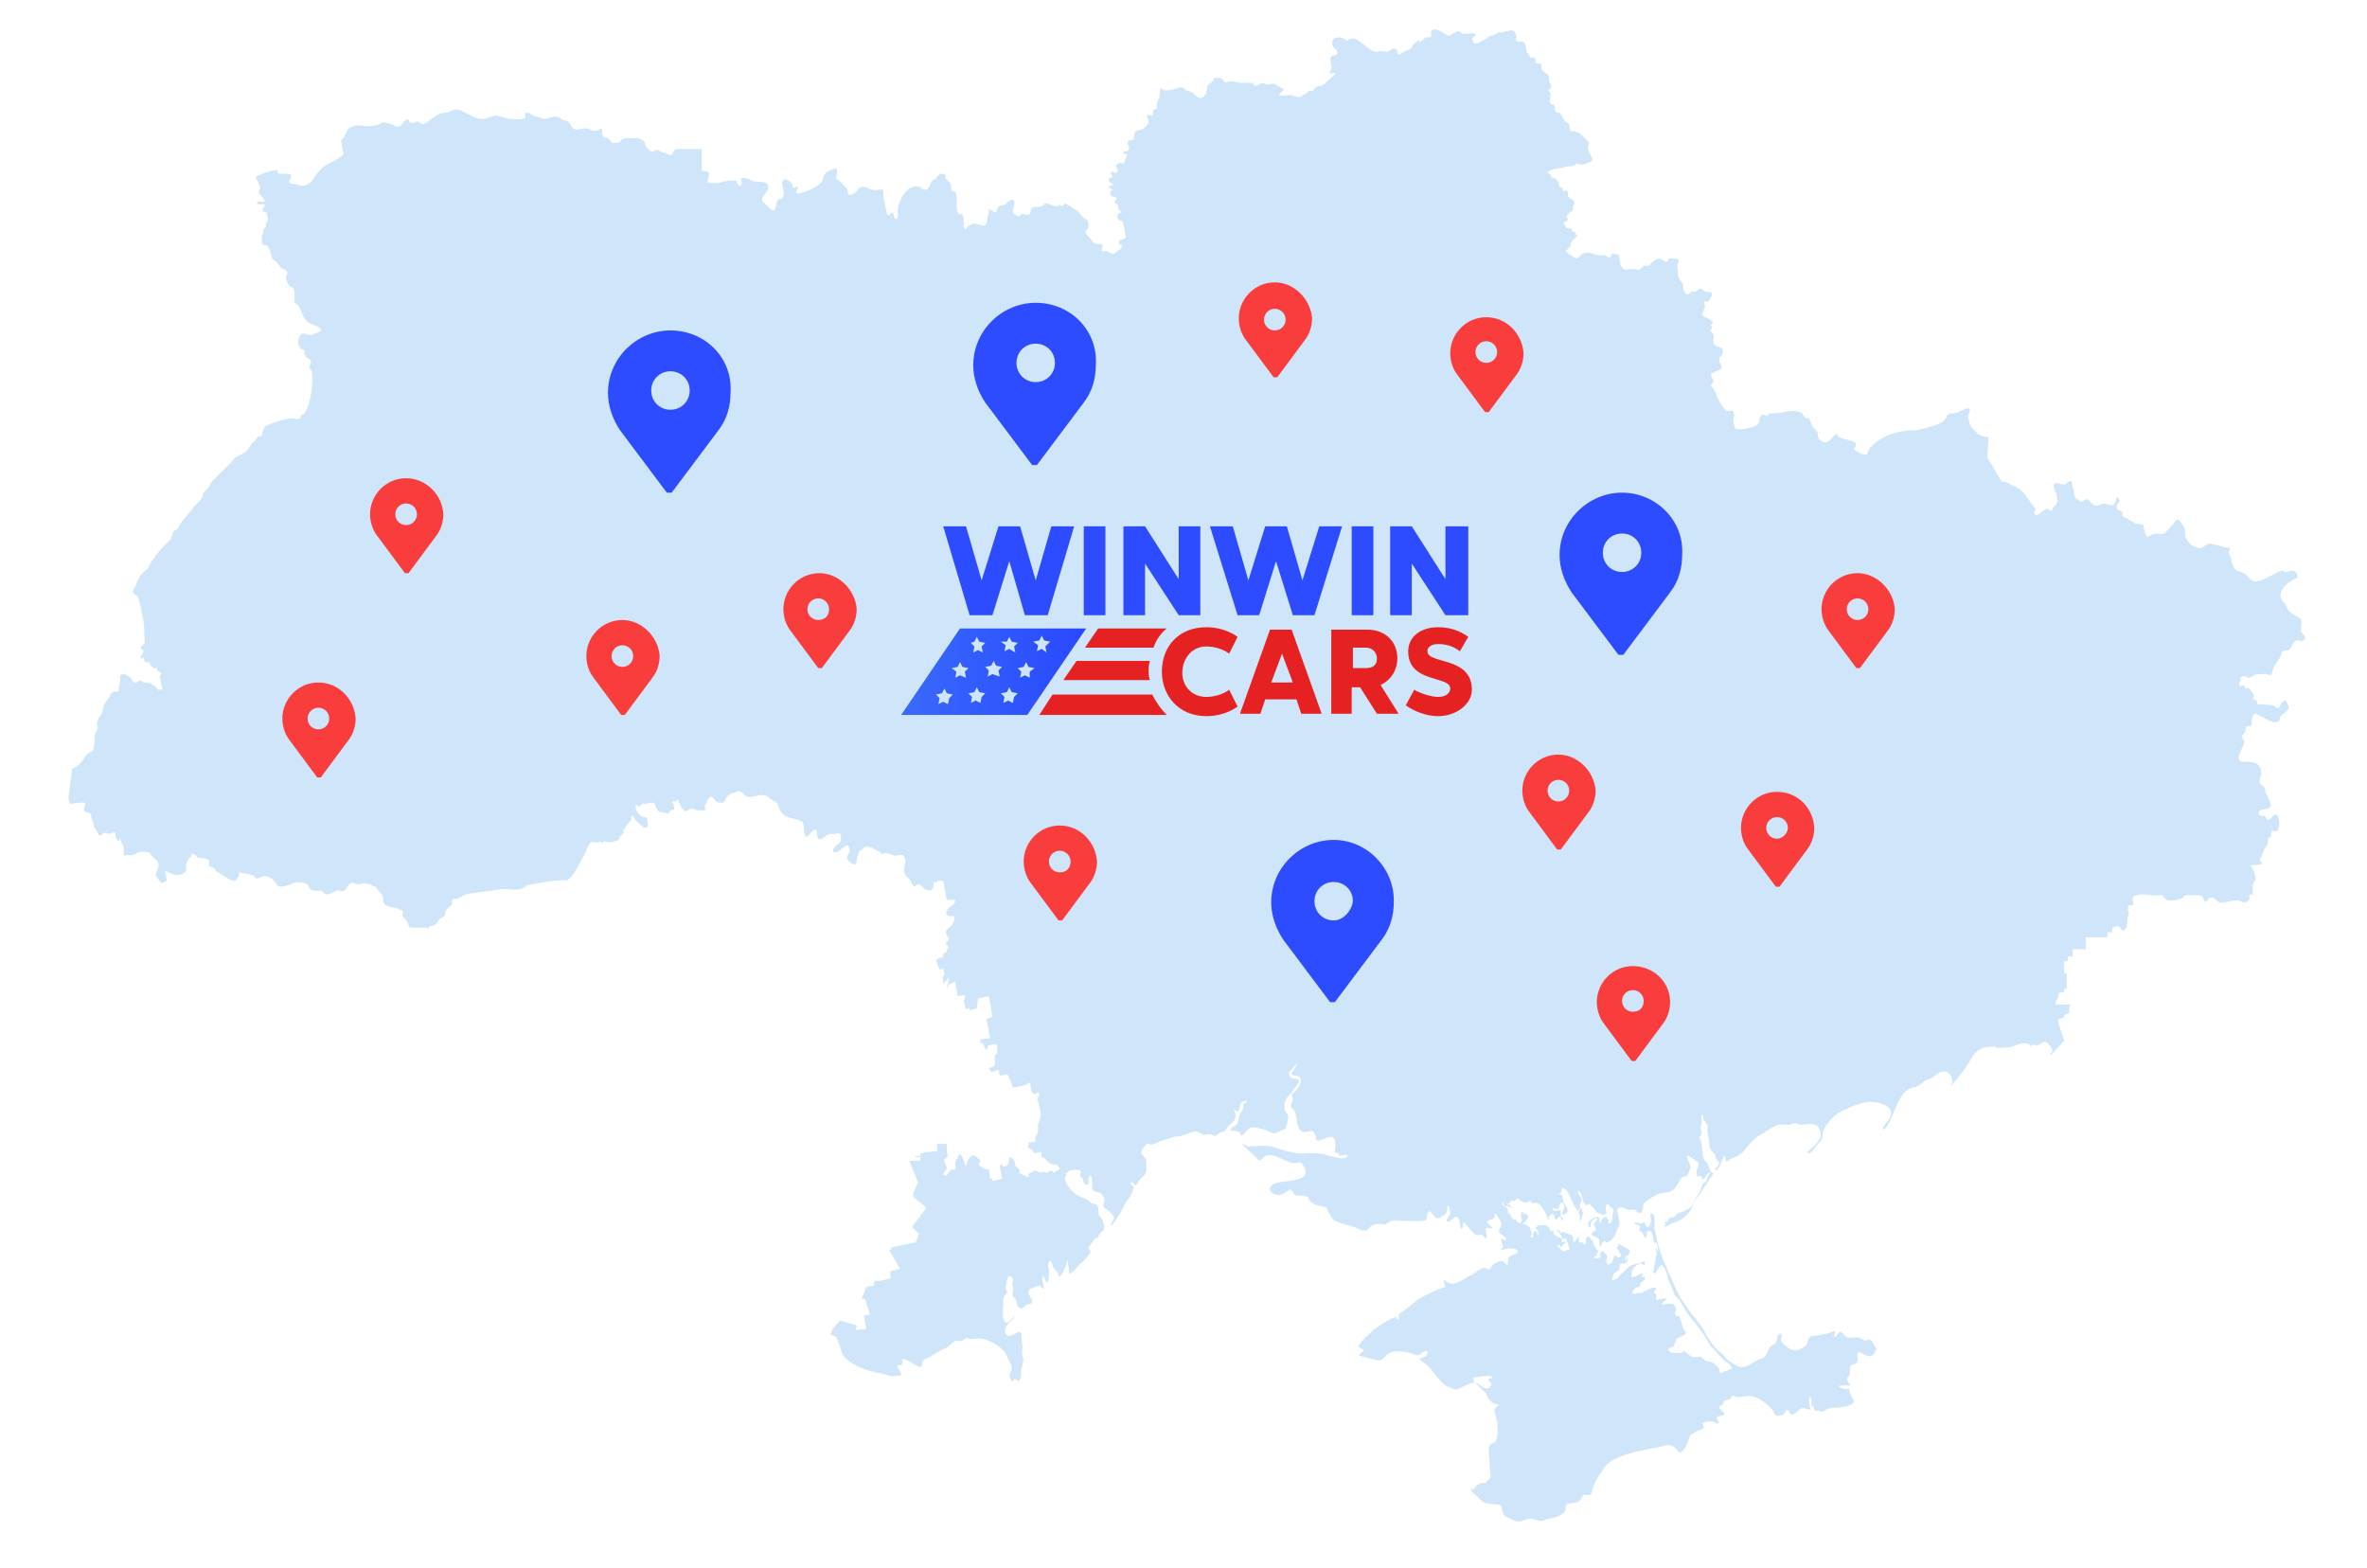 <?xml version="1.0" encoding="utf-8"?>
<!-- Generator: Adobe Illustrator 21.1.0, SVG Export Plug-In . SVG Version: 6.00 Build 0)  -->
<svg version="1.1" id="Layer_1" xmlns="http://www.w3.org/2000/svg" xmlns:xlink="http://www.w3.org/1999/xlink" x="0px" y="0px"
	 viewBox="0 0 197 130.5" style="enable-background:new 0 0 197 130.5;" xml:space="preserve">
<style type="text/css">
	.st0{fill:#CFE5F9;}
	.st1{fill:#2D4CFF;}
	.st2{fill:#F93D3D;}
	.st3{fill:#E62121;}
	.st4{fill:url(#SVGID_1_);}
</style>
<path class="st0" d="M171.8,86.6c-0.4,0.4-1,1.2-1.2,1.2l0,0l0,0c0-0.1,0.1-0.2,0.2-0.3l0,0l0,0c0-0.3-0.2-0.5-0.4-0.7
	c-0.4-0.3-0.5,0.2-0.9,0.2c-0.2,0-0.4-0.2-0.5,0.1l0,0l0,0c-0.2-0.5-1-0.2-1.3-0.1c-0.3,0.2-1.2,0.2-1.6,0.2l0,0
	c0-0.1-0.1-0.1-0.1-0.1c-1,0-1.5,0.2-2,1.1c-0.1,0.3-1.5,2.2-1.7,2.2l0,0l0.2-0.3c0-0.4-0.1-0.7-0.5-0.9c-0.5-0.2-1,0.4-1.4,0.6
	c-0.5,0.1-0.8,0.6-1.3,0.7c-0.5,0-1,0.6-1.2,1c-0.3,0.4-0.9,2.5-1.4,2.5c0-0.5,0.7-0.7,0.7-1.4c-0.1-0.7-1.2-0.9-1.8-0.9
	c-0.4,0-1.7,0.4-1.9,0.6c-0.9,0.3-1.6,1-2,1.9c0,0.3,0,0.5-0.2,0.8c-0.2,0.2-0.4,0.4-0.6,0.7c-0.1,0.1-0.3,0.4-0.5,0.2
	c0.5-0.5,1.5-1.1,1-2c-0.4-0.7-1.4-0.1-1.9-0.4c-0.2-0.1-0.4,0.1-0.6,0.1c-0.3,0-0.6,0-0.9,0c-0.3,0.1-1,0.5-1.2,0.7
	c-0.6,0.2-1.2,0.9-1.6,1.4c-0.4,0.6-1.1,0.6-1.5,1c-0.1,0.1-0.1-1-0.3-0.3c-0.1,0.2-0.3,1-0.7,1c0-0.2,0.2-0.2,0.3-0.4
	c0.2-0.3-0.1-0.4-0.2-0.6c0-0.4-0.2-0.4-0.4-0.7c-0.2-0.2-0.1-0.7-0.2-1c-0.1-0.3-0.1-0.4-0.1-0.7c0.1-0.4-0.1-0.5-0.3-0.8
	c-0.1-0.1,0-0.3-0.1-0.4s-0.1,0.2-0.1,0.3c0.1,0.2,0,0.4,0,0.5c-0.1,0.2-0.1,0.4,0,0.5c0.1,0.2-0.1,0.5-0.2,0.6
	c0.2,0.1,0.3,1,0.3,1.2c0,0.1,0,0.3,0.1,0.5c0,0.1,0.1,0.2,0.2,0.3c0.2,0.2,0.2,0.4,0.3,0.6c0,0,0.1,0.3,0.2,0.3h0.1l0,0l0,0
	c0,0.1-0.2,0.4-0.3,0.5c-0.2,0.4-0.5,0.7-0.7,1.1s-0.7,0.7-0.7,1.1c-0.1,0.1-0.1,0.3-0.2,0.4l-0.3,0.4c-0.4,0.4-0.7,0.5-1.2,0.7
	c-0.2,0.1-0.6,0.3-0.7,0.3c0-0.1,0.2-0.2,0.1-0.3c-0.1-0.1,0-0.2,0.1-0.1c0.1,0,0.2-0.4,0.4-0.4c0.2,0.1,0.3-0.1,0.5-0.3
	c0.1-0.1,0.2-0.1,0.3-0.1c0.3-0.1,0.7-0.3,0.9-0.5c0.1-0.3,0.2-0.5,0.4-0.8c0.2-0.2,0.3-0.4,0.4-0.7c0-0.1,0.1-0.4,0.2-0.5
	c0.1,0,0.2,0,0.2-0.1l0.1-0.3l0,0l0,0l0,0c0-0.1,0.1-0.2,0.2-0.3c0-0.1,0-0.1-0.1-0.1c-0.1,0.1-0.2,0.2-0.3,0.4
	c-0.4,0.4-0.1-0.3-0.5-0.1c-0.2,0.1-0.2-0.3-0.2-0.4c0-0.2,0.3-0.7,0.1-0.8c-0.2-0.1-0.9-0.7-0.9-0.5c0,0.3,0.5,0.9,0.2,1.2
	l-0.1,0.3c-0.1,0.1-0.1,0.2-0.3,0.2c-0.4,0.1-0.4,0.4-0.6,0.7c-0.6,1-1.2,0.4-2,1c-0.1,0-0.7,0.4-0.8,0.6s0,0.5-0.2,0.7
	c-0.1,0.1-0.2,0.1-0.3,0l0,0l-0.2-0.2c-0.1-0.1-0.3,0-0.4,0c-0.3,0.1-0.5-0.3-0.9-0.2c-0.3,0.1-0.2,0.4-0.1,0.6c0,0.4,0.2,0.6,0,1
	c-0.2,0.3-0.2,0.7-0.5,1c0,0.1-0.4,0.3-0.5,0.3s-0.1-0.2-0.2-0.1c-0.2,0.1-0.2,0.3-0.3,0.4c-0.1,0.2-0.1-0.3-0.1-0.4
	c0.1-0.5-1-0.3-0.5-0.8c0.1-0.1,0.3-0.1,0.3-0.1c-0.2-0.1-0.1-0.3-0.2-0.4c-0.1-0.2,0.1-0.3,0.2-0.5c0.2-0.4-0.5,0.1-0.5,0.3
	c0,0.1,0,0.3-0.1,0.4c-0.1-0.1-0.2-0.5,0-0.6s0.3-0.3,0.5-0.3c0.5-0.2,0.2,0.5,0.4,0.5c0-0.1,0.1-0.2,0.1-0.3
	c0.1-0.1,0.1-0.1,0.2-0.2c0.3-0.1,0.2,0.2,0.4,0.2c0,0.1-0.1,0.4,0.1,0.3l0.2-0.3c0-0.1,0-0.2,0-0.3l0.1-0.6c-0.2,0-0.3-0.2-0.4-0.3
	c-0.3-0.3-0.3,0.4-0.2,0.6c0.1,0.1-0.2,0.2-0.3,0.2l-0.5-0.2c-0.1-0.1-0.1-0.2-0.2-0.3c-0.1-0.1-0.2-0.2-0.3-0.3
	c-0.2-0.3-0.3,0.1-0.4,0c-0.3-0.1-0.3-1-0.6-1.2c-0.2-0.1,0,0.2,0,0.3c0.1,0.2,0.3,0.3,0.2,0.6c0,0.1-0.2,0.2-0.1,0.4
	c0,0.1,0.1,0.2,0.1,0.2s0.2,0.1,0.1,0.1c0,0.1-0.1,0.2,0.1,0.2c0,0.1-0.1,0.2-0.1,0.2c-0.1,0.1,0,0.3-0.1,0.4c0,0-0.1,0.2-0.1,0.1
	s0-0.2,0-0.3c0-0.1,0-0.2-0.1-0.3c-0.1-0.2,0.2-0.3,0.1-0.4c-0.1-0.1-0.1,0.1-0.1,0.2s-0.2-0.2-0.2-0.2l-0.1-0.1
	c-0.2-0.3-0.6-1.6-1-1.6c-0.3,0,0,0.4-0.3,0.4c-0.1,0,0,0.1,0,0.1c0.1,0,0.1,0,0.2,0.1c0.1,0.3,0.1,0.7,0.4,1
	c0.3,0.5-0.5,0.8-0.4,0.4c0.1-0.2,0.3-0.4,0.1-0.7c-0.3-0.4-0.3,0.3-0.4,0.4c-0.2,0.1-0.3-0.1-0.5,0c0,0.2,0.4,0.2,0.5,0.1
	c0.2-0.1,0.2,0.4,0.2,0.5c0.1,0.1,0.2,0.2,0.2,0.3c-0.1,0.2-0.2-0.1-0.2-0.2c-0.2-0.2-0.4,0.5-0.5,0.1c0-0.5-0.4-0.5-0.5,0
	c-0.1,0.3-0.1,0-0.1-0.1c-0.2-0.4-0.6-1.3-1.1-1.2c-0.1,0-0.2,0.1-0.3-0.1c0-0.1-0.1-0.1-0.2,0c-0.2,0.2-0.5,0-0.7-0.1
	c-0.1,0-0.2-0.3-0.3-0.1c-0.2,0.3-0.4,0-0.5,0.2s-0.1,0.2-0.3,0.2c0,0.1,0.2,0.1,0.2,0.1c0.1-0.1,0.1,0,0.1,0.1s0.1,0,0.1,0
	c0,0.1,0,0.2-0.1,0.1s-0.2-0.1-0.3-0.1c-0.2,0-0.2-0.1-0.3-0.3V100c-0.1,0-0.1,0.3,0,0.3c0.2,0.2,0.4,0.1,0.4,0.5c0,0,0,0.1,0,0.2
	c0.1,0,0.2-0.1,0.2,0.1c0,0.1,0.2,0.4,0.3,0.4c0.3-0.1,0.1,0.1,0.3,0.2c0.1,0,0.2,0.2,0.3,0c0.2-0.4-0.1-0.2,0-0.6
	c0-0.1,0-0.2,0.1-0.3c0,0,0.2,0.5,0.2,0.2c0-0.2,0.1,0.1,0.2,0.1c0.3,0.3-0.1,0.3-0.1,0.5s-0.5,0.1-0.1,0.3c0.3,0.1,0.4,0.2,0.5,0.4
	c0,0.1,0.1,0.4,0.1,0.5l0,0l0,0l0,0c-0.1-0.1-0.2,0.1,0,0.2c0.1,0,0.1-0.2,0.1-0.3c0-0.1,0.2-0.4,0.3-0.2c0,0.1,0.1,0.4,0.1,0.4
	c0-0.1,0.1-0.5-0.1-0.6c0,0-0.1,0-0.1-0.1l0.2-0.2c0.2,0,0.5-0.1,0.7,0c0.1,0,0.1,0.1,0.1,0.1c0.2,0,0.1,0.1,0.2,0.3
	c0.1,0.2,0.3-0.2,0.3,0.2c0,0.2,0.2,0.2,0.3,0.3c0.1,0.1,0.1,0.1,0.2,0.1c0.1,0,0.3,0.2,0.2,0.3c-0.1,0.2,0.3-0.1,0.3,0.1
	c-0.1,0.1-0.2,0.2-0.3,0.3c-0.1,0.2-0.2-0.1-0.2-0.1s-0.4,0.1-0.1,0.2c0.2,0.1,0.3,0.4,0.5,0.3s0.5,0,0.4-0.3
	c-0.1-0.2-0.1-0.3-0.2-0.5c0-0.1,0-0.2-0.1-0.3c0,0-0.1,0.3-0.3,0c0-0.1-0.3-0.5-0.3-0.5c-0.3,0,0-0.2,0.1-0.1
	c0,0.1,0.1,0.2,0.2,0.2c0.1,0,0.1-0.2,0.3,0c0.1,0.1,0.5,0.1,0.6,0.3c0.1,0.1,0,0.2,0,0.3l0.1,0.2c0.2-0.2,0.3-0.4,0.4-0.6
	c0,0,0,0.4,0,0.5c0.1,0.2,0.3,0,0.4,0.2c0.2,0.3,0.2-0.3,0.2-0.4s0.1-0.1,0.2-0.2c0.1,0,0.1,0.1,0.2,0.2c0.1,0.1,0.2,0.2,0.2,0.3
	c0,0.2,0.1,0.3,0.2,0.4c0,0.1,0.1,0.1,0.1,0.2l0.1,0.1c0.1,0.1-0.1,0.1-0.1,0.2s0,0.2,0,0.2c-0.1,0.1-0.1-0.1-0.1,0s-0.1,0.1-0.1,0
	c-0.1-0.1,0,0.1,0,0.1c0,0.2-0.2,0.2,0.1,0.1c0.1-0.1,0.1,0.1,0.2,0c0,0,0.2,0,0.2-0.1s-0.1-0.2,0-0.3c0-0.1,0.1-0.1,0.1-0.2
	c0.1,0,0.3,0.2,0.4,0.3c0.1,0.1,0,0.3,0,0.5s0,0.4,0.3,0.3c0.2-0.1,0.2-0.3,0.3-0.5c0-0.2,0.1-0.3,0.3-0.1c0.1,0.1,0.3,0,0.3-0.1
	c0-0.2-0.2-0.4-0.3-0.6c-0.1-0.1,0-0.1,0.1-0.2c0-0.1-0.1-0.2,0-0.2l0.7,0.4c0.4,0.2,0.2,0.3,0.1,0.6c-0.1,0-0.1-0.1-0.2,0.1
	c0,0-0.1,0.4,0,0.3c0,0,0.1-0.1,0.1-0.2c0.1-0.3,0.1,0.2,0,0.3c-0.2,0.3-0.6,0-0.6,0.3c0,0.1,0,0.4-0.1,0.4
	c-0.1,0.1-0.3,0.2-0.4,0.3c0,0.1-0.2,0.5-0.1,0.5c0,0.1,0.4-0.1,0.4-0.1c0.2-0.3,0.6-0.6,0.9-0.9c0.3-0.3,0.7-0.3,1-0.4
	s0.4-0.3,0.4,0.1c0,0.2-0.1,0.1-0.2,0c-0.2-0.2-0.9,0.3-0.9,0.7c0,0.2,0,0.2,0,0.4c0,0.1,0.7-0.3,0.8-0.3c0.3-0.1,0,0.3,0.1,0.3
	s0.2-0.1,0.2,0.1s-0.4,0.3-0.4,0.5c0,0.4-0.2,0.1-0.4,0.3c-0.1,0.1-0.4,0.5-0.1,0.5c0.1,0,0.2-0.1,0.3-0.1s0.2,0,0.3,0
	c0.2-0.1,1.1-0.6,1.2-0.4c0.1,0.1-0.2,0.3-0.1,0.4c0.3,0.2,0.1,0.4,0.1,0.5c0.3,0.3,0.1,0,0.4,0c0.2,0,0.8-0.2,0.3,0.2
	c-0.1,0-0.3,0.4-0.1,0.3c0.1-0.1,0.5-0.1,0.7-0.1c0.3,0,0.4,0.4,0.4,0.6c0,0-0.1,0.1-0.1,0.2l0.1,0.2c0,0,0,0,0.1,0h0.1
	c0.2,0,0.3,1.3,0.6,1.3c0,0.4-0.3,0.3-0.5,0.5c-0.1,0-0.3,0.1-0.3,0.2s0.1,0.3,0.1,0.4l0.1,0.3c0,0,0,0.1,0,0
	c-0.1,0-0.1-0.6-0.3-0.6c0,0.1,0,0.3-0.1,0.4c-0.1,0.2-0.3,0.1-0.4,0.2c-0.1,0,0,0.3,0.1,0.3c0.1,0.1,0.3,0.1,0.4,0.1h0.5
	c0.1,0,0.2-0.2,0.2-0.2c0.2,0.1,0.5,0.4,0.7,0.5s0.5,0,0.7,0c0.1,0,0.3,0.2,0.4,0.3c0.1,0.1,0.2,0.1,0.4,0.1
	c0.3,0.1,0.5,0.3,0.7,0.5c0.1,0.1,0.1,0.4,0.2,0.5c0.3-0.2,0.6-0.2,0.9-0.4c0.2-0.1-0.4-0.6-0.5-0.6s-0.1-0.2-0.2-0.2l-0.5-0.5
	c-0.1-0.2-0.5-0.5-0.6-0.7l-0.4-0.7L141,110c-0.5-0.5-0.8-1.1-1.2-1.8c-0.1-0.1-0.3-0.3-0.4-0.4c-0.1-0.2-0.1-0.3-0.2-0.5
	c-0.1-0.3-0.3-0.6-0.4-1c0-0.2-0.3-1-0.5-1s-0.3,0.4-0.5,0.6c-0.4,0.3-0.1-0.5-0.1-0.6l0.1-0.5c0-0.2,0-0.2,0.1-0.4
	c0-0.1-0.1-0.3-0.1-0.4s0.1-0.1,0.1,0c0.1,0.2,0.1,0.2,0.1,0c0-0.1-0.1-0.4-0.1-0.5s-0.1,0-0.2-0.1c-0.1-0.1-0.1-0.3-0.1-0.4
	s-0.2-0.8-0.5-0.5c-0.1,0.1,0,0.4-0.1,0.5c-0.2,0-0.2-0.4-0.4-0.5c-0.3-0.1-0.1-0.2-0.1-0.4c0-0.2-0.6-0.2-0.4-0.4l0.3,0.1
	c0.2,0.1,0.4-0.1,0.5-0.1c0,0.2,0.1,0.4,0.3,0.4c0.1,0,0.2-0.4,0.2-0.6c0-0.1-0.1-0.5,0-0.5c0.2-0.1,0.3,0.3,0.3,0.4
	c0,0.2,0,0.4,0,0.6s0,0.4,0.1,0.6c0,0.2,0.1,0.3,0.1,0.5c0,0.3,0.1,0.5,0.2,0.8c0.1,0.3,0.2,0.7,0.3,0.9l1,2.3
	c0.4,0.9,1,1.8,1.7,2.6c0.1,0.2,0.4,0.5,0.5,0.7c0.4,0.6,0.8,1.5,1.4,2c0.3,0.2,0.5,0.4,0.7,0.7c0.2,0.2,0.6,0.4,0.9,0.6
	c0.8,0.3,1.2-0.4,1.9-0.6c0.8-0.2,0.4-0.9,1.1-1.2c0.5-0.2,0.1-0.9,0.7-0.9c0,0.5-0.3,0.5,0.3,1c0.7,0.6,1.1,0.4,1.7,0
	c0.2-0.3,0.1-0.7,0.5-0.8l1.2-0.2c0.2,0,0.6-0.3,0.7-0.2c0.1,0-0.2,0.7,0.1,0.4c0.3-0.3,0.3-0.6,0.7-0.1s0.9,0,1.4,0.3
	s0.3,0.1,0.7,0.1c0.3,0,0.3,0.6,0.6,0.7c-0.2,0.5-0.4,0.9-1.1,0.5c-1-0.6-0.1,0.6-0.7,0.8c-0.7,0.1-0.3,0.5-0.5,1
	c-0.5,0.3,0.3,0.8,0,0.8h-0.5c-0.8,0,0,0.3,0.2,0.3c0.4,0,0.2-0.2,0.4,0.4c0.2,0.5,0.6,0.7-0.2,1c-0.5,0.2-1.5,0.1-1.8,0.3
	c-0.5,0.4-0.4,0-0.8,0.1c-0.3,0.1-0.1-0.3-0.4-0.4c-0.1,0,0-0.6-0.1-0.7c0-0.1-0.1-0.1-0.1,0c-0.1,0.3,0.1,1,0.1,1
	c-0.2,0-0.3,0-0.5-0.1c-0.5-0.2-0.9,1-1.3,0.3c-0.2-0.5-0.3,0.2-0.5,0.2c0,0,0,0-0.1,0.1c-0.8,0.1-0.4,0-0.9-0.6
	c-0.4-0.4-1-0.9-1.6-1c-0.4-0.1-1.2,0.2-1.4,0s-0.4,0.2-0.4,0.2c0,0.1-0.4,0.1-0.5,0.2c-0.1,0.2-0.1,0.3-0.3,0.4
	c-0.4,0.2,0.4,0.5,0.3,0.7c-0.1,0.2-0.5,0.1-0.6,0.2s0.4,0.8-0.1,0.5c-0.2-0.2-1.1-0.1-1.1,0.1c0.1,0.2,0.2,0.4-0.2,0.5
	c-0.3,0.1-0.6,0.3-0.8,0.4c-0.1,0.2-0.6,2-1.1,1.3c-0.4-0.5-0.7-0.5-1.4-0.3c-1.3,0.3-4.3,0.6-4.9,2.1c-0.2,0.2-0.6,0.9-0.7,1.2
	c-0.2,0.6,0,0.8-0.8,0.7c-0.1,0-0.2,0.5-0.5,0.6c-0.4,0.2-1-0.1-1,0.5s-0.9,0.8-1.4,0.9s-0.5,0.3-1,0.1c-0.4-0.1-0.6-0.2-1,0
	c-0.8,0.3-0.9,0-1.6-0.3c-0.4-0.2-0.1-1-0.7-1s-1.2-0.1-1.5-0.5c-0.1-0.2-0.7-0.5-0.7-0.8c0.2,0,0.3,0.1,0.3,0
	c0.2-0.4,0.6-0.5,1-0.5c0.1-0.3,0.2-0.2,0.3-0.4c0.1-0.2,0-0.5,0-0.7l-0.1-1.7c0-0.6,0.5-0.4,0.6-0.7c0.3-0.7,0.1-1.7-0.1-2.4
	c-0.1-0.4,0.3-0.4,0.3-0.6c-0.5-0.1-0.8-0.3-1-0.9c0-0.1-1.2-1.1-0.8-0.9c0.4,0.2,0.8,0.8,1.2,0.2c0.2-0.3-0.6-0.5,0-0.6
	c0.3-0.1-0.1-0.2-0.2-0.2c-0.3,0-1.3,0.1-1.3,0.2c0,0.3,0.3,0.4-0.1,0.4c-0.3,0-1.3,0.7-1.5,0.5l-0.2-0.1c-1-0.2-1.4-1.5-2.3-2.1
	c-0.6-0.4-0.3-0.3,0.1-0.5c0.3-0.1,0.4-0.9-0.4-0.2c-0.3,0.2-0.5,0-0.8-0.1c-0.4-0.1-1.1-0.2-1.5-0.1c-0.5,0.1-0.6,0.5-1,0.7
	c-0.1,0.1-0.6-0.1-0.7-0.1s-1.1-0.3-1.1-0.3c0-0.1,0.3-0.3,0.4-0.4c0-0.1-0.3-0.2-0.4-0.3c-0.2-0.2,1.1-1.3,1.3-1.5
	c0.3-0.2,1.5-1,1.8-1l0.1,0.2h0.1c0.1-0.2-0.1-0.3,0.1-0.5l0.3-0.2c0.4-0.3,0.9-0.7,1.3-1c0.7-0.4,1.5-0.8,2.2-1
	c-0.1-0.1-0.2-0.7-0.1-0.6c0.8,0.8,1.5-0.1,2.3-0.4c0.2-0.1,0.9-0.7,1.1-0.6c0.7,0.4,0.3-0.2,0.9-0.4c0.2-0.1,0.4-0.2,0.6-0.1
	c0.4,0.3,0.4,0.5,0.4-0.2c0-0.4,1.2-0.4,0.7-0.8c-0.1-0.1-0.5-0.1-0.7-0.1c-0.3,0.1-0.3,0.1-0.6,0.1c0-0.1,0.2-0.1,0.2-0.2
	s-0.1-0.3-0.1-0.4s-0.1-0.2,0-0.3c0.1,0,0.3,0.2,0.3,0.1c0.2-0.3-0.4-0.4-0.5-0.6c-0.2-0.3,0.3-0.5,0.1-0.9c0-0.1-0.5-0.9-0.5-0.7
	v0.2c0,0.3-0.4,0.3-0.6,0.4s0.4,0.5,0.4,0.6c-0.4,0.1-0.7-0.3-0.5,0.5c0,0.1,0.1,0.5-0.1,0.3c-0.4-0.4-0.3-0.2-0.7-0.2
	c-0.2,0-0.8-0.8-1-1s-0.1,0.3-0.2,0.4c-0.2,0.3-0.2-0.7-0.3-0.8c-0.3-0.5-0.8,0.6-1,0.2c-0.1-0.1,0.3-0.4,0.3-0.7
	c0-0.1-0.1-0.6-0.2-0.6c-0.1,0.3,0,0.6-0.3,0.8c-0.3,0.2-0.4,0.3-0.7,0.3c0-0.1-0.5-0.6-0.5-0.6c-0.3,0-0.2,0.5-0.3,0.7
	c-0.1,0.2-1.5,0.1-1.8,0.1c-0.4,0-0.8-0.1-1.1,0c-0.2,0.1-0.4,0.3-0.6,0.3c-0.3,0-0.4-0.1-0.7,0c-0.4,0-0.5,0.3-0.8,0.5
	c-0.2,0.1-0.8-0.2-1-0.3c-0.6-0.2-1.6-0.3-1.9-0.8c-0.1-0.2-0.4-0.7-0.4-0.8c-0.5-0.2-1.2-0.1-1.5-0.8c-0.1-0.2-0.7-0.2-0.9-0.2
	c-0.6,0-0.2-0.9-1.1-0.2c-0.5,0.4-1.7-0.1-1-0.7c0.5-0.5,3.7,0,2.5-1.7c-0.2-0.3-0.4-0.1-0.7-0.1c-0.7,0-2-1.2-2.6-0.4
	c-0.3,0.3-0.4,0.1-0.7-0.2c-0.2-0.2-1-0.9-1-1c0.2,0,0.3,0.2,0.5,0.2c0.6,0,1.3-0.1,1.9,0c0.7,0.2,1.7,0.6,2.5,0.6
	c0.7,0,0.8-0.1,1.5,0s1.3,0.4,2,0.4c0.3,0,0.6-0.3,0.1-0.3c-0.1,0-0.4,0.1-0.4,0.1c-0.1-0.1,0-0.2-0.1-0.2l-0.3-0.1
	c0-0.5,0.3-1.6-0.7-1.2c-1.3,0.5-0.6,0.1-1.1-0.5c-0.2-0.3-0.8,0.4-1.2-0.3c-0.2-0.4-0.2-1.5-0.5-1.6c-0.4-0.3,0-0.5,0-0.8
	c0-0.2-0.1-0.3-0.1-0.4c0.1-0.1,0.2-0.2,0.3-0.3c0.2-0.2,0.6-0.7,0.4-1.1c-0.2-0.3-0.6-0.1-0.7-0.3c-0.1-0.2,0.5-0.6,0.4-0.9l0,0
	c0,0.1-0.3,0.4-0.4,0.5c-0.2,0.2-0.2,0.2-0.2,0.4c0,0.3,0.4,0.4,0.7,0.4c0.1,0.2,0.2,0.2,0,0.4c-0.1,0.2-0.3,0.4-0.4,0.6
	c-0.3,0.4-0.6,0.5-0.7,1.1c0,0.6,0,0.5,0.3,0.9c0.1,0.1-0.1,0.6-0.1,0.8c-0.1,0.5-0.3,0.4-0.7,0.6c-0.5,0.3-0.6,0-1.2-0.2
	c-0.9-0.2-1.1-0.4-1.7,0.4l-0.1,0.1c-0.1,0-0.2-0.1-0.2-0.2c0.1-0.2-0.8-0.2-0.8-0.2c-0.1-0.1,0.3-0.4,0.4-0.4
	c0.4-0.3,0.2-0.9,0.6-1.3c0.2-0.3-0.2-0.5,0.4-0.7c0-0.2-0.3,0-0.4,0c-0.2,0-0.2,0.6-0.3,0.7c-0.1,0.3-0.4-0.1-0.4-0.2
	c-0.1,0,0.1,0.4,0.1,0.4c0,0.1,0.1,0.3,0,0.4c0,0.4-0.5,0.5-0.7,0.9c-0.1,0.2-0.3,0.4-0.5,0.3c-0.1,0.1-0.2,0.2-0.4,0.3
	c-0.2,0.1-0.3-0.1-0.4-0.1s-0.2,0-0.3,0c-0.5,0.2-0.7-0.4-1.2-0.2c-0.4,0.1-1,0.4-1.4,0.4s-0.7,0.2-1.1,0.3
	c-0.4,0.1-0.9,0.5-1.2,0.3c-0.2-0.1-0.4,0.3-0.5,0.4s-0.2,0.5,0,0.5c0,0.1,0.2,0.2,0.3,0.5c0,0.3,0,0.5,0,0.7c0,0.6-0.4,0.6-0.7,1.1
	c-0.2,0.5-0.3,0.1-0.5,0c-0.3-0.1,0,0.2,0,0.2c0.1,0.2,0.2,0.2,0.1,0.4c-0.1,0.6-0.7,1-0.8,1.5c-0.1,0.2-0.9,1.5-1,1.5
	c-0.1-0.3,0.3-0.5,0.2-0.7c-0.1-0.3-0.5-0.6-0.8-0.8c-0.2-0.2,0.1-0.5,0-0.8c-0.1-0.2-0.2-0.3-0.3-0.4c-0.3-0.2-0.7,0-0.7-0.5
	c0-0.4,0-0.7-0.1-1c-0.1,0-0.1,0-0.1,0c0,0.1-0.1,0.2-0.1,0.3c0,0.1,0,0.2,0,0.3c0,0.3-0.3,0.2-0.4,0s0-0.3-0.2-0.4
	c-0.3-0.2,0.1-0.4-0.1-0.6c-0.1-0.1-0.7,0-0.9,0c0,0-0.1,0.2-0.2,0.2c-0.1,0.1-0.1,0.4-0.2,0.5c0.3,0.9,0.9,1.4,1.8,1.7
	c0.3,0.1,0.3,0.4,0.7,0.4c0.5,0,0.2,0.8,0.4,1c0.3,0.2,0.6,1.1,0.2,1.3c-0.1,0.1-0.2,0.2-0.3,0.4c0,0.2-0.2,0.1-0.3,0.2l-0.5,0.7
	c-0.1,0.2,0.3,0.3,0.1,0.5c-0.2,0.2-0.4,0.6-0.7,0.8c-0.3,0.2-0.7,0.9-1,0.9c0-0.1-0.2-1.7-0.2-1c0,0.2-0.6,1.7-0.7,1.1
	c-0.1-0.4-0.4-0.4-0.5-0.8c-0.2-0.9-0.5,0-0.3,0.3c0,0.1,0,0.2,0,0.3c0,0.2,0,0.7-0.2,0.9c0-0.1-0.3-0.8-0.3-0.6
	c-0.1,0.4,0,0.6,0.1,1c0,0.2-0.3-0.2-0.4-0.2s-0.7,0.2-0.8,0.3c-0.3,0.4,0.2,0.7,0.2,1s-0.3,0.2-0.5,0.3c-0.2,0.2-0.4,0.5-0.7,0.1
	c-0.1-0.3-0.1-0.6-0.4-0.8c-0.1-0.1,0.1-0.6,0-0.8c-0.1-0.2,0-0.3,0-0.5c0-0.3-0.1-0.4-0.4-0.4c0,0.2-0.2,0.4-0.1,0.6
	c-0.3,0.4,0.1,0.7,0,0.8c-0.3,0.3-0.3,0.4-0.3,0.8s-0.2,1.6,0.3,1.7c0.2,0,0.5-0.5,0.6-0.6c0.1,0.4-1.2,0.9-0.6,1.6
	c0.3,0.4,1.3-0.8,1.2,0.1c0,0.3,0.1,0.6,0.1,0.9s-0.1,0.4,0,0.8c0.2,0.5-0.2,0.9-0.1,1.4c0,0.1-0.1,0.8-0.3,0.6
	c-0.1-0.1-0.2-0.2-0.4,0c0,0,0,0-0.1,0.1l0,0c0-0.1-0.1-0.2-0.1-0.3c-0.2-0.3,0-0.4,0.1-0.7c0.1-0.2-0.2-0.7-0.3-0.9
	c-0.1-0.3-0.2-0.5-0.4-0.7c-0.3-0.4-1.5-1.1-2.1-1c-0.3,0-0.5,0.1-0.8,0c-0.3-0.2-0.4,0.3-0.8,0.2c-0.4-0.2-0.8,0.5-1.1,0.6
	c-0.6,0.2-1.1,0.7-1.7,0.9c-0.5,0.2,0,1-0.8,0.5c-0.2-0.1-1.2-0.8-1.1-0.4c0.1,0.7-0.4,0.2-0.4,0.5s0.7,0.8,0,0.8
	c-0.7,0.1-0.8-0.1-1.4-0.2c-1-0.2-1.7-0.4-2.6-1c-0.4-0.3-0.6-0.5-0.7-0.9c0-0.1-0.3-1-0.4-1.1s-0.3-0.2-0.5-0.2l0,0l0.2-0.5
	l0.6-0.7l1.4,0.4l-0.1,0.4l0.9-0.1l-0.2-1.1l0.5-0.1l-0.4-1.3h-0.3l0.4-1l0.6-0.1l0.1-0.4h0.4l0.9-0.2v-0.6l0.8-0.2L74,104h0.2v-0.2
	l2-0.4l0.3-0.7l-0.6-0.6l0.7-0.9l0.5-0.7L76,99.6v-0.3l0.4-0.9l-0.6-1.5l-0.1-0.3h0.9v-0.3h-0.4v-0.1h0.4V96l0.4-0.1l1-0.1v-0.6h0.8
	v0.7l0.1,0.3l-0.3,0.3c-0.1,0.2,0.2,0.5,0.2,0.7c0,0.1-0.2,0.3-0.3,0.5c0,0.1,0.2,0.2,0.3,0.1c0.1-0.1,0.2-0.3,0.3-0.4
	c0.2-0.2,0.5,0.2,0.4-0.4c0-0.1,0-0.5,0.1-0.5c0.2-0.1,0.1-0.8,0.5-0.2c0.1,0.2,0.2,0.6,0.3,0.8c0,0,0.1-0.5,0.2-0.6
	c0.2-0.3,0.4-0.5,0.7-0.2c0,0.1,0.3,0.2,0.3,0.3c-0.1,0.2-0.2,0.2-0.1,0.4l0.5,0.3h0.3l0.1,0.8h0.2v0.2l0.8-0.2L83.2,97l0.2-0.1
	l0.1,0.2l0.3-0.1l0.1-0.1l0.1-0.5l0.1-0.1l0.2,0.2h0.1l0.1,0.5l0.4,0.4l-0.1,0.2l0.8,0.4v-0.3l0.5-0.3l0.6,0.2l0.1-0.1l0.3,0.1
	l0.4-0.2l0.2,0.2l0.5-0.3c0-0.1-0.1-0.2-0.1-0.2c-0.3-0.4-0.2,0-0.7-0.3s-0.2-0.3-0.7-0.5c-0.1,0,0.1-0.4-0.1-0.4
	c-0.2-0.1-0.5,0.2-0.6,0s0-0.2-0.3-0.3c-0.2-0.1-0.1-0.3-0.1-0.5l0.6-0.1c0-0.1-0.1-0.3,0-0.4c0.2-0.3,0.2-0.4,0.2-0.7
	c-0.1-0.4,0.3-0.8,0.2-1.3c-0.1-0.3-0.1-0.7-0.2-0.9c-0.2-0.4,0.1-0.3,0.1-0.6c0-0.5-0.3,0.2-0.6-0.2c-0.2-0.2,0-0.8-0.3-0.8
	c0,0.2-1.1,0.4-1.3,0.4L84,89.7c-0.1-0.4-0.3-0.3-0.6-0.2C83,89.6,83.3,89,83,89c0,0.1-0.4,0.2-0.5,0.2c0-0.1-0.2-0.1-0.2-0.3
	c0.3-0.1,0.5-0.1,0.5-0.5c0-0.2-0.1-0.7,0.2-0.7l0,0v-0.4c0-0.1,0-0.4-0.1-0.4L82.2,87v0.3H82l-0.2-0.5h-0.2v-0.3l0.8-0.1l-0.3-1.6
	l0.5-0.2l-0.3-1.7l-0.9,0.2l-0.1,0.8l-0.6,0.2v-0.2L80.4,84l-0.2-0.7l0.1-0.1v-0.4l-0.6,0.1l-0.2-1.2L79,81.9l-0.2,0.4l0.2-1
	l-0.5,0.6v-0.5h-0.1l0.2-0.3l-0.1-0.5l-0.3,0.1l-0.3-0.8l0.3-0.2h0.3v-0.3l0.3-0.2c0-0.1,0-0.3,0.1-0.3c0-0.1,0-0.1,0-0.2
	c-0.1,0-0.3-0.2-0.1-0.3c0.2-0.1,0.1-0.2,0.2-0.3c-0.3-0.3-0.4-0.7,0-0.9c0.3-0.2,0.6-0.8,0.3-1c-0.3,0.2-0.7-0.1-0.5-0.4
	c0.1-0.3,0.8-0.6,0.7-0.9h-0.7l-0.3-1.6c-0.2,0-0.4,0-0.5,0c0,0,0,0,0,0.1c-0.1,0-0.1,0.1-0.2,0s-0.1,0.1-0.1,0.2
	c0,0.3-0.1,0.5-0.4,0.5c-0.6,0-0.6-0.9-1.2-0.3c-0.2-0.2-0.3-0.4-0.4-0.6s-0.3-0.2-0.4-0.5c-0.2-0.5,0.2-0.9,0-1.3
	c-0.2-0.5-0.6-0.1-0.9-0.2C73.9,71,73.9,71,73.6,71c-0.2,0.1-0.3,0.1-0.3-0.1c-0.3,0-0.5-0.3-0.9-0.4c-0.6-0.2-0.4,0.2-0.9,0.3
	l-0.1,0.4c-0.2,0.2,0.1,1.2-0.7,0.5c-0.5-0.4,0.1-0.6,0-1c-0.1-0.8-0.7,0.1-1,0.2s-0.5,0-0.3-0.3s0.6-0.4,0.6-0.8
	c0-0.8-0.4-0.3-0.8-0.4c-0.2-0.1-0.6,0.3-0.8,0.4C68,70,68,69.5,68,69.3c0-0.6-0.5,0-0.7,0.2c-0.3,0.5-0.4-0.4-0.4-0.6
	c0.1-1.1-1.5-0.4-2-1.5c-0.1-0.2-0.1-0.6-0.4-0.7s-0.5-0.4-0.8-0.5C63,66,62.4,66.7,61.8,66c-0.3-0.4-0.7,0.1-0.9,0l-0.4,0.3
	c-0.1,0.1-0.1,0.5-0.4,0.5c-0.3,0-0.4,0-0.6-0.2c-0.4-0.7-0.6,0-0.8,0.4c-0.1,0.1,0,0.2,0,0.4c0,0.1-0.8,0-0.9,0
	c-0.1-0.2-0.3-0.1-0.5,0c-0.3,0.2-0.3,0.1-0.5-0.1s-0.2-0.4-0.3-0.6c-0.1-0.3-0.2,0-0.4,0c-0.3-0.1,0.1,0.4,0,0.7
	c-0.2,0-0.3,0-0.4,0.2c-0.1,0.2-0.5,0-0.6,0c-0.6,0-0.5-0.8-0.7-0.8c-0.3,0-0.6,0.1-0.9,0.1c-0.1,0-0.2,0.2-0.3,0.2
	s-0.3-0.3-0.3,0.1c0,0.3,0.4,0.8,0.7,0.8c0.4,0,0.2,0.2,0.3,0.5s-0.2,0.5-0.4,0.3c-0.1-0.1-0.6-0.5-0.7-0.7c-0.4-0.6-0.1,0-0.4,0.3
	c-0.1,0.1-0.7,0.8-0.5,0.9l0,0l-0.3,0.3l-0.1,0.3c-0.2,0.1-1,0.3-1.1,0.1c-0.1,0-0.3,0.1-0.3,0.2C50,70,50,70,49.8,70.1
	s-0.4-0.1-0.6,0c-0.2,0.1-0.5,0.9-0.6,1.1c-0.4,0.6-0.8,1.8-1.5,2.1c-0.1-0.2-3,0.3-3.3,0.4c-0.6,0.6-1.4,0.2-2.1,0.3l-2.8,0.4
	c-0.5,0.1-0.7,0.5-1.1,0.4c-0.3,0-0.1,0.4-0.2,0.5c-0.2,0.2-0.3,0.2-0.5,0.5c-0.1,0.2,0,0.4-0.2,0.5s-0.2,0.1-0.4,0.3
	c-0.3,0.5-0.4,0.4-0.8,0.5c0,0.2,0,0.2-0.2,0.1c-0.1-0.1-0.2,0.1-0.4,0c-0.3,0-0.6,0-0.9,0c-0.2,0-0.2-0.3-0.3-0.5
	c-0.1-0.1-0.5-0.5-0.4-0.7c0.1-0.4-0.3-0.2-0.4-0.4c-0.1-0.1-1.1,0-1.2-0.6c0-0.1,0-0.4-0.1-0.5c-0.1-0.2-0.3-0.3-0.4-0.5
	c-0.2-0.4-0.2-0.1-0.4-0.3c-0.2-0.2-0.6-0.1-0.6-0.2c-0.2,0-0.4,0.1-0.6,0.1s-0.3-0.2-0.6-0.1c-0.4,0.2-0.4,0.9-1,0.6
	c-0.1-0.1-0.6,0.3-0.8,0.3c-0.1,0.1-0.2,0-0.4,0c-0.2-0.6-1,0.1-1.3-0.6c-0.1-0.4-1.2-0.5-1.5-0.2c-0.2,0.1-1,0.3-1.1,0.1
	c-0.3-0.5-0.8-1-1.4-0.7s-0.3-0.1-0.8-0.2l-1-0.2v0.1c0,0.3-0.2,0.4-0.3,0.6c-0.1,0-0.2,0-0.3,0L18,72.5c-0.1,0-0.1-0.3-0.3-0.3
	c-0.2-0.1-0.4-0.1-0.3-0.3c0.1-0.5-0.5-0.5-0.8-0.5s-0.2-0.3-0.5-0.3L16,71l-0.1,0.2c0,0.1-0.1,0.2-0.2,0.2l0,0
	c0,0.3-0.2,0.3-0.2,0.5v0.5c0,0.3-0.8,0.5-1,0.4s-0.5-0.2-0.7-0.3c-0.1-0.1,0,0.3,0,0.3c0,0.1,0.1,0.4,0.1,0.5l-0.5,0.2l0,0
	l-0.2-0.3C13.1,73,12.9,73,13,72.6c0.1-0.2,0.2-0.4,0.2-0.6c0-0.5-0.6-0.6-0.7-1c-0.3-0.1-0.8-0.2-1.1,0c-0.5,0.3-0.4,0.1-1,0.2
	c-0.2,0-0.1-0.5-0.1-0.6c0-0.3-0.3-0.5-0.3-0.9L9.9,70c-0.2-0.1-0.3-0.3-0.3-0.6c0-0.3-0.4,0-0.5,0c-0.2,0-0.2-0.1-0.4-0.1
	c-0.2,0.1-0.3,0.3-0.5,0.2c0.1-0.1-0.4-0.6-0.4-0.8c0-0.3-0.2-0.4-0.2-0.8c0-0.3-0.2-0.2-0.4-0.3c-0.4-0.1-0.1-0.6-0.1-0.8
	c-0.1,0-0.3,0-0.4,0l-0.9,0.1l0,0l-0.1-0.5L6,64c0.2-0.1,0.5-0.3,0.7-0.5C7,63.2,7,62.9,7.5,62.6c0.5-0.2,0.3-1.1,0.4-1.5
	c0.1-0.3,0.3-0.3,0.2-0.7c-0.1-0.2,0.1-0.7,0.3-0.9s0.1-0.6,0.3-0.9C8.8,58.4,9,58.2,9.1,58s0.1-0.3,0.3-0.4
	c0.2-0.1,0.5,0.1,0.5-0.3c0-0.3,0.1-0.4,0.1-0.7v-0.4l0,0c0.5-0.2,0.3-0.1,0.7,0.1c0.3,0.1,0.2,0.4,0.5,0.5c0.2,0.1,0.4-0.3,0.6-0.1
	c0.2,0.2,0.6,0,0.9,0.3c0.1,0.1,0.2,0.1,0.3,0.2c0.2,0.3,0.1,0.2,0.4,0.2c0.3,0-0.1-0.5,0-0.8c0-0.1,0-0.1-0.1-0.2
	c-0.1-0.1,0.2-0.2,0.1-0.4c0-0.1-0.3-0.1-0.3-0.2c0,0,0-0.3-0.1-0.2c-0.4,0.1-0.6-0.6-0.7-0.5c-0.4,0.2-0.3-0.5-0.4-0.4
	c-0.3,0.3-0.2-0.1-0.1-0.2c0-0.1,0.3-0.3,0.1-0.4c-0.4-0.2,0-0.4,0.1-0.5c0.1-0.2,0-0.7,0-1c0.1-0.4-0.4-2.9-0.6-3
	c-0.6-0.4-0.3-0.4-0.1-0.9c0.2-0.6,0.5-1,1-1.4c0.4-0.8,1.1-1.7,1.8-2.3c0.2-0.2,0.2-0.4,0.3-0.7c0.1-0.2,0.3-0.2,0.4-0.3
	c0.3-0.7,1-1.3,1.4-1.9c0.2-0.2,0.7-0.6,0.7-0.9c-0.2-0.1,0.6-0.6,0.6-0.9c0-0.2,1.5-1.5,1.8-1.9s0.6-0.5,1-0.7s0.5-0.7,0.8-0.9
	s0.2-0.5,0.6-0.5c0,0,0.1,0,0.1-0.1c0,0,0.1-0.7,0.4-0.8c0.5-0.2,2-0.8,2.5-0.5l0.3-0.1l0,0l0,0c0-0.4,0.3-0.2,0.4-0.5
	c0.4-0.7,0.6-1.9,0.6-2.7c0-0.2,0-0.6-0.1-0.8c-0.1-0.2-0.2-0.1-0.1-0.4c0.2-0.4,0-0.5-0.2-0.6c-0.3-0.1-0.2-0.4-0.3-0.7
	c-0.5,0-0.6-0.8-0.3-1.2c0.3-0.4,0.7,0.2,1.1-0.1c0.1-0.1,0.7-0.1,0.6-0.4c-0.1-0.2-0.7-0.4-0.9-0.5c-0.3-0.1-0.6-0.6-0.7-0.9
	c-0.1-0.2-0.2-0.5-0.3-0.6c-0.2-0.2-0.3,0-0.3-0.4c0-0.2,0.1-1.1-0.2-1.1c-0.3,0-0.4-0.5-0.5-0.7s0.3-0.4,0-0.7
	c-0.1-0.1-0.3-0.1-0.4-0.2c-0.2-0.2-0.3-0.5-0.5-0.6c-0.4-0.1-0.2-0.4-0.4-0.7c0-0.2-0.2-0.5-0.3-0.6c-0.1,0-0.2,0-0.2,0
	c-0.1,0-0.1-0.1-0.2-0.1c0-0.1,0-0.3,0-0.5c-0.1-0.3,0.2-0.3,0.1-0.6c0-0.2,0.4-0.3,0.2-0.6c0.4-0.5,0.1-0.4,0.1-0.9l0,0
	c-0.3-0.1-0.5-0.1-0.2-0.5c0.2-0.3-0.4-0.2-0.6-0.2v-0.2l0,0c0.1-0.1,0.3,0,0.5,0c0.1,0,0.2-0.1,0.1-0.2c-0.1-0.2-0.6-0.5-0.4-0.8
	v-0.1c0.2-0.1-0.3-0.8-0.3-0.9c0-0.3,1.9-0.8,1.8-0.6c-0.2,0.6,1.4-0.1,1.1,0.6c-0.4,0.7,0.3,0.4,0.7,0.6c0.9,0.3,1.2-0.7,1.7-1.2
	c0.6-0.7,1.4-0.7,2-1.4c-0.1-0.3-0.2-1-0.2-1.2c0.4-0.1,0.3-0.8,0.8-1c0.4-0.3,1-0.1,1.5-0.1c0.4,0,0.8-0.1,1.1-0.3
	c0.2-0.1,1,0.2,1.1,0.3s0.5,0,0.6-0.2c0-0.1,0.4-0.5,0.5-0.3c0.2,0.1-0.1,0.3,0.5,0.2c0.4-0.3,0.4,0.2,0.8,0.1
	c0.4-0.1,1-0.9,1.6-0.9c0.3,0,0.5-0.1,0.7-0.2c0.7-0.4,1.6,0.7,2.5,0.7c0.5,0,0.7-0.2,1.1-0.3c0.2,0,1,0.3,1.3,0.3
	c0.2,0,1.1,0.1,1.2-0.1c0.1-0.1-0.1-0.3,0-0.4H44c0.3,0.1,0.2,0.2,0.6,0.3c0.2,0,0.5,0.2,0.8,0.2c0.4-0.1,1-0.4,1.3,0
	c0.2,0.2,0.6,0,0.8,0.5c0.3,0.7,0.9,0.2,1.4,0.3c0.2,0,0.3,0.2,0.6,0.2c0.2,0,0.4-0.2,0.6-0.2c0,0.2,0,0.5,0.1,0.7
	c0.3,0,0.7,0.3,0.7,0.5l0,0c0.2,0,0.7,0,0.7-0.1c0.2-0.4,0.8-0.3,1.2-0.3s0.8,0.1,0.9,0.5c0,0.2,0.3,0.5,0.5,0.6s0.3-0.2,0.6-0.1
	c0.1,0,0.2,0.2,0.4,0.2c0.3,0,0.4,0.2,0.6,0.2c0.2,0,0.3-0.5,0.5-0.5h2.1v1.8c1,0.1,0.5,0.3,0.5,1c0.2,0,0.8,0.1,1,0
	c0.3-0.1,1.2-0.3,1.4-0.1c0,0.1,0.2,0.5,0.4,0.3c0.1-0.2-0.1-0.5,0-0.6c0,0,0.6,0,0.8,0.2c0.3,0.3,1.7-0.2,1.4,0.8
	c-0.1,0.3-0.8,0.8-0.3,1.1c0.2,0.1,0.6,0.7,0.8,0.6c0.3-0.2,0.1-0.7,0.4-0.9c0.2-0.1,0.3,0,0.4-0.3c0.2-0.6-0.5-1.1,0.2-1.4
	c0.4,0.2,0.5,0.3,0.6,0.7c0.1,0.2,0.5-0.3,0.4,0c0,0.1-0.3,0.5,0,0.5c0.5,0,2.1-0.7,2.1-1.2c0-0.4,0.4-0.7,0.8-0.8
	c0.6-0.3,0.3,0.5,0.3,0.8c0.3,0.1,0.6,0.5,0.8,0.7c0.4,0.4-0.1,0.7,0.5,0.6c0.6-0.3,0.5-0.8,1.2-0.6c0.3,0.1,0.4,0.2,0.6,0.2
	c0.3,0.1,0.5-0.1,0.8,0c0,0.7,0.2,1.3,0.3,1.9c0.1,0.6,0.4-0.2,0.5,0c0.2,0.2,0,0.6,0.4,0.5c0.1-0.5-0.1-0.8,0.2-1.4
	c0.2-0.6,0.7-1.3,1.4-1.3c0.4,0,0.5,0.3,0.7,0.3c0.4-0.1,0.4-0.5,0.6-0.8c0.6-0.2,0.4-0.7,1-0.5c0.2,0.1,0.1,0.2,0.1,0.3
	s0.4,0.4,0.4,0.5c0.1,0.1,0,0.6,0.2,0.6c0.6-0.1,0.1,1.6,0.5,1.9c0,0,0.3,0,0.3,0.1c0.1,0.1,0.1,0.3,0.1,0.5s0,1,0.3,0.5
	c0.1-0.1,0.5-0.3,0.6-0.3c0.3,0,0.9,0.4,1,0c0.1-0.2,0-0.4,0.1-0.6s0.1-0.4,0.1-0.6c0.2,0,0.6,0.6,0.7,0c0.1-0.5,0.6-0.2,0.8-0.5
	c0.1-0.2,0.5-0.4,0.6-0.2c0.2,0.4-0.5,0.9,0.3,1.3c0.2,0.1,0.2-0.2,0.4-0.2c0.4,0,0.6,0.3,0.7-0.3c0.1-0.6,0.8,0,1.1-0.5
	c0.2-0.3,1.1,0.5,1.3,0l0,0c0-0.1,0.1,0.1,0.1,0.1c0.2,0.2,0.2-0.3,0.5-0.1c0.2,0.1,0.7,0.5,0.8,0.5c0.3,0.2,0.5,0.7,0.9,0.8l0,0
	c0.1,0.3,0.2,0.6-0.1,0.9c-0.2,0.2,0.3,0.6,0.4,0.7c0.1,0.2,0.3,0.4,0.5,0.4c0.1,0,0.4,0,0.5,0.1c0,0.1-0.3,0.6,0.1,0.5
	c0.3-0.1,0.4,0.2,0.7,0.2h0.2c0-0.1,0.1-0.1,0.2-0.2s0.2-0.1,0.3-0.2l0.1-0.2c-0.1-0.2-0.4-0.1-0.2-0.5c0.1-0.1,0.5-0.1,0.5-0.3
	c0-0.2-0.1-0.2-0.1-0.5c0-0.1-0.1-0.7-0.2-0.8c-0.1-0.1-0.2,0-0.3-0.1c-0.1-0.2-0.2-0.3,0-0.5c0-0.1,0.5-0.1,0.2-0.2
	c-0.4-0.3-0.1-0.4-0.3-0.6c-0.1-0.1-0.3,0-0.2-0.2c0-0.2,0.2-0.2,0.1-0.4c0,0-0.1,0-0.2,0c-0.2-0.1-0.2,0-0.3-0.3
	c-0.1-0.3,0.3-0.2,0.2-0.3c-0.1-0.1-0.5-0.2-0.3-0.3c0,0,0.5-0.1,0.3-0.2c-0.1-0.1-0.3-0.1-0.3-0.3c-0.1-0.1,0.1-0.2,0.2-0.2
	c0.2-0.1-0.2-0.5,0-0.5s0.3,0.2,0.5,0s-0.4-0.5,0.1-0.7c0.1-0.1,0.3,0,0.4,0s0.1-0.3,0.2-0.4c0.1-0.3,0.2-0.4-0.1-0.4
	c-0.3,0-0.1-0.2,0.1-0.2c0.6-0.1,0-0.6,0.2-0.8c0.1-0.3,0.5,0.1,0.5-0.5s0.5-0.4,0.8-0.6c0.1-0.1,0.4-0.4,0.4-0.6
	c0-0.2-0.2-0.3-0.1-0.5c0.1-0.1,0.4,0.1,0.4,0L96,9.2c0-0.2,0.4-0.1,0.3-0.3c-0.1-0.1,0.1-0.7,0.2-0.8c0,0,0-1,0.2-0.7
	c0.3,0.3,1,0,1.4-0.1c0.6-0.1,0.3,0.2,0.9,0.3c0.4,0,0.7,1,1.3,0.3c0.2-0.2,0.1-0.8,0.3-0.9c0.1,0,0.5-0.3,0.4-0.5
	c0.2,0,0.7-0.1,0.8,0.2c0.3,0.4,0.5-0.1,0.9,0.1c0.2,0,0.4,0.1,0.6,0.1c0.3,0,0.6,0,0.9,0c0.1,0,0.1,0.2,0.2,0.2
	c0.1,0.1,0.3,0,0.4-0.1l0.3-0.1l0,0c0.3,0.1,0.3,0.2,0.6,0.1c0.5-0.1,0.5,0.1,0.9,0.3c0.3,0.1,0.3,0.2,0,0.4
	c-0.6,0.4,0.7,0.2,0.8,0.2c0.2,0,0.9,0.4,1,0c0.5,0,0.3-0.5,0.8-0.3c0.1,0,0.2-0.3,0.4-0.4c0.2-0.1,0.4,0,0.6-0.2l1-0.9
	c-0.1,0-0.7,0.1-0.5-0.2c0.3-0.4-0.1-0.8,0.1-1.2c0.1-0.1,0.5-0.1,0.5-0.2c0-0.5-0.3-0.4-0.4-0.7c-0.2-0.9,0.8-0.8,1.2-0.4
	c0,0,0.3-0.2,0.5-0.2c0.6,0,1.5,1.3,2.1,1.1c0.2-0.1,0.4,0,0.7,0c0.3,0,0.5-0.4,0.8-0.2c0.2,0.2,0,0.7,0.5,0.3
	c0.3-0.2,0.8-0.3,0.8-0.5c0-0.1,0.6-0.6,0.6-0.6c0,0.5,0.5-0.3,0.7-0.2c0.6,0.1,0.1-0.4,0.4-0.6s0.9,0.2,1.2,0.4
	c0.4,0.3,0.8-0.7,1.3-0.1h0.4c0.1,0,0.7-0.1,0.7,0.1c0,0.1-0.3,0.2-0.3,0.4c0.2,0.1,0,0.4,0.4,0.3c0.4-0.1,0.8-0.4,1.1-0.6
	c0.1-0.1,0.3,0,0.4-0.1c0.4-0.3,0.3-0.2,0.6-0.2c0.3,0,0.9-0.4,1.1,0c0,0.1,0.2,0.3,0.1,0.4c-0.1,0.2,0,0.3,0.2,0.4
	c0.8-0.2,0.5,0.6,0.7,0.9c0.1,0.1,0.2,0.1,0.2,0.3c0,0.1,0.3,0.1,0.4,0.1s0.1,0.3,0.1,0.4c0,0.2,0.5,0,0.5,0.2c0,0.6,0,0.4,0.5,0.8
	c0.1,0.1,0.2,0.3,0.1,0.4c0.1,0.4,0.2,0.4,0.2,0.6c0.1,0-0.1,0.2-0.1,0.2c-0.2,0.2-0.2,0.1,0,0.3c0.1,0.1,0,0.4,0,0.6
	c-0.1,0.6,0.5,0.2,0.4,0.7c0,0.3,0.1,0.4,0.4,0.4c0.1,0,0.3,0.6,0.5,0.7c0.4,0.2,0.3,0.4,0.4,0.8c0.7,0,0.9,0.3,1.4,0.8
	c0.3,0.2,0,0.5,0.1,0.8c0,0.1,0.4,0.7,0.3,0.7c0.1,0.1-0.1,0.3-0.2,0.3c-0.3,0.1-0.4,0.2-0.7,0.2c-0.1,0-0.4-0.1-0.4-0.1
	c-0.4,0.4-0.7,0.1-1.2,0.4c-0.1-0.1-0.6,0.1-0.7,0.1c-0.2,0-0.4,0.1-0.5,0.3c0,0,0.3,0.1,0.3,0.3c0.1,0.2,0.4,0,0.6,0.5
	c0.1,0.3,0,0.4,0.3,0.4c0.1,0,0,0.5,0.2,0.3c0.3-0.2,0.3,0.2,0.3,0.4c0.1,0.3,0.5,0.3,0.5,0.5c0.1,0-0.1,0.4-0.1,0.5
	c0.1,0.4-0.4,0.3-0.5,0.7c0,0.2,0.2,0.2,0,0.4c-0.2,0.1-0.3-0.1-0.2,0.3c0.1,0.1,0.1,0.2,0.2,0.3c0,0,0.2,0,0.3,0s0.1,0.2,0.2,0.3
	h0.2c-0.1,0.2,0.3,0.2,0.1,0.4c-0.1,0.1-0.5,0.5-0.5,0.6c0,0,0,0.1,0,0.2c-0.1,0.1-0.3,0.3-0.4,0.4l0.5,0.4c0.3,0.1,0.3,0.4,0.7,0
	s0.8-0.3,1.3-0.1c0.3,0.1,0.7,0,0.9,0.1c0.4,0.3,0.3,0,0.5-0.2l0.5,0.1c0.1,0.1,0.1,0.7,0.2,0.9c0.3,0.5,0.3,0.3,0.7,0.3h0.2
	c0.5-0.1,0.5,0.3,0.9-0.2c0.2-0.2,0.3,0,0.5-0.1c0.2,0,0.3-0.4,0.5-0.4c0.6-0.6,1,0.6,1.2-0.2c0.1,0,0.7,0,0.8,0.1
	c0.1,0.2-0.2,0.4-0.1,0.7c0.1,0.3,0,0.5,0.1,0.8c0,0.1,0.5,0.6,0.4,0.7c-0.1,0.2,0.2,0.7,0.3,0.7c0.3,0,0.3-0.4,0.6-0.2
	c0.2,0.1,0.4-0.6,0.8-0.1c0.2,0.2,0.7-0.1,0.7,0.4c-0.2,0.1-0.2,0.6-0.5,0.5s-0.1,0.2-0.1,0.4c0,0.3-0.5,0.7,0,0.9
	c0.1,0,1,0.4,0.5,0.6v0.1c0.3,0.1-0.2,0.4,0,0.5c0.5,0.3,0,0.9,0.3,1.1c0.4,0.3,0.9,0.1,0.6,0.9c-0.3,0.2-0.2,0.2-0.2,0.5
	c0,0.1,0.4,0.5,0,0.7l-0.7,0.3c0,0.2,0.2,0.5,0.2,0.6v0.1c-0.4,0.5-0.2,0.1,0.1,0.7c0.3,0.6,0.4,1.1,0.9,1.6c0.2,0.2,0.4,0,0.6,0.1
	c0.1,0,0.2,0.5,0.1,0.5c-0.1,0.4,0,0.6,0.1,0.9c0.1,0.3,1.7,0,1.9-0.3c0.2-0.2,0.1-0.4,0.2-0.6c0.2-0.3,0.3-0.2,0.5-0.1
	c0.2,0.1,0.2-0.3,0.3-0.2c0.8,0.1,1.8-0.4,2.5-0.1c0.3,0.1,0.4,0.6,0.6,0.5c0.2-0.1,0.3,0.4,0.4,0.6c0.2,0.4,0.5,0.4,0.5,0.8
	c0,0.4,0.3,0.6,0.7,0.6c0.3,0,0.7-0.7,0.9-0.7c0,0.7,2.2,0.3,1.4,1.3c0.1,0.1,0.9,0.6,1.1,0.4c0.1-0.2,0.1-0.4,0.3-0.6
	c1-1,2.3-1.4,3.8-1.4c0.5-0.1,2-0.4,2.4-0.9c0.2-0.3,0.1-0.5,0.7-0.5c0.4,0,1-0.5,1.3-0.4c0.2,0.1-0.2,0.6-0.1,0.7
	c0.2,0.8,0.1,0.7,0.7,1.3c0.3,0.3,0.6,0.3,1,0.4c0,0.6-0.1,1.1-0.1,1.7c0.3,0.5,0.3,0.4,0.6,1l0.6,1c0.6,0,0.6,0.2,1.1,0.4
	c0.8,0.3,1,1,1.6,1.7c0.3,0.3-0.1,0.3,0,0.5c0.2,0.6,0.9-0.6,1.2-0.3c0.4,0.3,0.1,0.1,0.5-0.3c0.4-0.3,0.2-0.9,0-1.3
	c-0.3-1,0.4-0.4,0.9-0.5c0.4-0.4,0.6-0.4,0.6,0.3c0.2,0.1,0,0.7,0.3,0.9c0.4,0.2,0.3,0.4,0.7,0.1c0.5-0.3,0.5,0.8,1.3,0.4
	c0.5-0.3,0.7,0.2,1.1,0c0.2-0.1,0.2-0.6,0.3-0.6c0.6,0.4-0.2,0.4,0,0.9c0.1,0.3,0.2,0.1,0.4,0.3s-0.2,0.3,0.3,0.5
	c0.2,0,0.7,0.5,1,0.5c0.7,0,0.4,0.1,0.6,0.6c0.1,0.5,0.2,0.6,0.6,0.3c0.4-0.2,0.6,0,1-0.1c0.2-0.1,0.9-0.9,1-1.1
	c0.2-0.3,0.6,0.5,0.7,0.6c0.1,0.2,0,0.5,0.1,0.8c0.2,0.4,0.4,0.7,0.8,0.8c0.3,0.1,0.4,0.2,0.7,0c0.2-0.1,0.5-0.4,0.7-0.2
	c0.5,0,1,0.3,1.5,0.3l0,0l0,0c0,0-0.1,0.3-0.1,0.4c0.3,0.6,0.2,1.5,1,1.6c0.5,0.1,0.8,0.8,1.2,0.8c0.9-0.1,1.3-0.6,2.2-0.9
	c0.2-0.1,0.2,0.2,0.4,0.1c0.5-0.2,0.9-0.2,0.9,0.5c-0.6,0.2-1.4,0.8-1.4,1.5c0,0.2,0.1,0.3,0.2,0.5c0.3,0.1,0.3,0.7,0.7,0.9
	c0.2,0.1,0.5,0.4,0.8,0.5c0.1,0.3,0,0.7,0,1c0.1,0.3,0.6,0.5,0.2,0.8c-0.2,0.2-0.4-0.1-0.6,0c-0.2,0.1-0.4,0.6-0.6,0.8
	c-0.2,0.1-0.4,0-0.5,0.1c-0.2,0.1-0.1,0.4-0.3,0.6c-0.3,0.5-0.5,0.7-0.6,1.2c-0.1,0.4-0.4,0-0.8,0.1c-0.2,0-0.5,0-0.7,0.1
	c-0.4,0.2-0.3,0.3-0.7,0.1c-0.2-0.1-0.6,0.1-0.4,0.3c-0.1,0.1-0.2,0.5,0,0.5c0.1,0,0.2-0.1,0.3,0l0.1,0.2c0,0,0.2-0.1,0.3,0
	s0.4,0.5,0.4,0.6c-0.2,0.5,0,0.2,0.2,0.4c0.1,0.2,0,0.4,0.3,0.3c0.1,0,1,0.1,1.1,0.1c0.8,0.6,0.3-0.2,1-0.4c0.1,0,0.3,0.5,0.3,0.6
	c-0.1,0.3-0.5,0.5-0.7,0.7c-0.1,1.2-1.6-0.1-2.1-0.2c-0.2,0-0.3,0.5-0.3,0.7c0.1,0.6-0.4,0.1-0.5,0.5s0.1,0.2-0.2,0.5
	c-0.2,0.2,0,0.4,0.1,0.6c0,0.4-1,1.7-0.1,1.7c0.8,0,1.5,0,1.5,1c0,0.3-0.4,0.7,0.1,1c0.4,0.3,0.1,0.5,0.4,0.8c0,0,0.3,0.7,0.3,0.8
	c0,0.5-0.9,0.2-1,0.6c-0.1,0.3,0.2,0.3,0.4,0.3c0.4,0.1,0.1,0.6,0.6,0.2c0.4-0.5,0.6-0.4,0.7,0.3c0,0.4,0,1-0.6,0.7
	c0,0.1-0.1,0.2-0.1,0.4c0,0.2,0,0.2-0.2,0.2c-0.1,0.2,0,0.4-0.1,0.6c-0.2,0.3-0.3,0.5-0.4,0.8c-0.2,0.5-0.4,0.2,0,0.8l0,0
	c-0.3,0.1-0.6,0.1-1,0.1l0,0l0.3,0.5c0,0,0.2,0.7,0.1,0.8c-0.3,0.3-0.2,0.5-0.2,1c0,0.4-0.3-0.1-0.3,0.3c0.1,0.5-0.4,0.6-0.7,0.4
	c-0.5-0.2-1.3,0.2-1.8,0.1c-0.2-0.1-0.5-0.5-0.6-0.4s-0.2-0.1-0.3,0.1c0,0.1-0.2,0.2-0.2,0.3c-0.4-0.3,0-0.5-0.7-0.6
	c-0.3,0-0.5,0-0.8,0c-0.4,0-0.3,0.2-0.6,0.3c-0.2,0.1-0.9,0.2-1.1,0.1c-0.4-0.1-0.2-0.5-0.8-0.4c-0.5,0.1-1.3-0.2-1.7,0
	c-0.2,0.1-0.3-0.1-0.4,0.3c-0.1,0.2,0.2,0.4,0,0.5c-0.3,0.2-0.4-0.3-0.4,0.4c0,0.3,0.2,0.2,0,0.6c-0.1,0.3,0,0.8-0.2,1
	c-0.3,0.5-0.4-0.4-0.8-0.2l0,0l-0.3,0.1v0.4h-0.4V78h-1.8v1h-1.1v0.6h-0.4V80h-0.3v1h0.2v1.3h-0.2v0.3h-0.4l-0.1,0.2V83l-0.2,0.3
	v0.3h1.2c0,0.1-0.1,0.2-0.1,0.4c0,0.3,0.1,0.3-0.2,0.4s-0.1,0.2-0.3,0.3c-0.2,0.2-0.4-0.2-0.4,0.4L171.8,86.6L171.8,86.6z"/>
<g>
	<g>
		<path class="st1" d="M86.2,25.2L86.2,25.2c-2.8,0-5.2,2.3-5.2,5.2c0,1.1,0.4,2.2,1,3.1l3.9,5.2h0.4l3.9-5.2c0.7-0.9,1-2,1-3.1
			C91.4,27.5,89.1,25.2,86.2,25.2z M86.2,31.8c-0.9,0-1.6-0.7-1.6-1.6s0.7-1.6,1.6-1.6s1.6,0.7,1.6,1.6S87.1,31.8,86.2,31.8z"/>
	</g>
</g>
<g>
	<g>
		<path class="st1" d="M55.8,27.5L55.8,27.5c-2.8,0-5.2,2.3-5.2,5.2c0,1.1,0.4,2.2,1,3.1l3.9,5.2h0.4l3.9-5.2c0.7-0.9,1-2,1-3.1
			C61,29.8,58.7,27.5,55.8,27.5z M55.8,34.1c-0.9,0-1.6-0.7-1.6-1.6c0-0.9,0.7-1.6,1.6-1.6s1.6,0.7,1.6,1.6
			C57.4,33.4,56.7,34.1,55.8,34.1z"/>
	</g>
</g>
<g>
	<g>
		<path class="st1" d="M111,69.9L111,69.9c-2.8,0-5.2,2.3-5.2,5.2c0,1.1,0.4,2.2,1,3.1l3.9,5.2h0.4l3.9-5.2c0.7-0.9,1-2,1-3.1
			C116.1,72.3,113.8,69.9,111,69.9z M111,76.6c-0.9,0-1.6-0.7-1.6-1.6s0.7-1.6,1.6-1.6s1.6,0.7,1.6,1.6
			C112.5,75.8,111.8,76.6,111,76.6z"/>
	</g>
</g>
<g>
	<g>
		<path class="st1" d="M135,41L135,41c-2.8,0-5.2,2.3-5.2,5.2c0,1.1,0.4,2.2,1,3.1l3.9,5.2h0.4l3.9-5.2c0.7-0.9,1-2,1-3.1
			C140.2,43.3,137.8,41,135,41z M135,47.6c-0.9,0-1.6-0.7-1.6-1.6s0.7-1.6,1.6-1.6s1.6,0.7,1.6,1.6S135.9,47.6,135,47.6z"/>
	</g>
</g>
<g>
	<g>
		<path class="st2" d="M123.7,26.4L123.7,26.4c-1.7,0-3,1.4-3,3c0,0.6,0.2,1.3,0.6,1.8l2.3,3.1h0.3l2.3-3.1c0.4-0.5,0.6-1.2,0.6-1.8
			C126.7,27.8,125.4,26.4,123.7,26.4z M123.7,30.2c-0.5,0-0.9-0.4-0.9-0.9s0.4-0.9,0.9-0.9s0.9,0.4,0.9,0.9S124.2,30.2,123.7,30.2z"
			/>
	</g>
</g>
<g>
	<g>
		<path class="st2" d="M129.7,62.8L129.7,62.8c-1.7,0-3,1.4-3,3c0,0.6,0.2,1.3,0.6,1.8l2.3,3.1h0.3l2.3-3.1c0.4-0.5,0.6-1.2,0.6-1.8
			C132.7,64.2,131.3,62.8,129.7,62.8z M129.7,66.7c-0.5,0-0.9-0.4-0.9-0.9s0.4-0.9,0.9-0.9s0.9,0.4,0.9,0.9
			C130.6,66.3,130.2,66.7,129.7,66.7z"/>
	</g>
</g>
<g>
	<g>
		<path class="st2" d="M135.9,80.4L135.9,80.4c-1.7,0-3,1.4-3,3c0,0.6,0.2,1.3,0.6,1.8l2.3,3.1h0.3l2.3-3.1c0.4-0.5,0.6-1.2,0.6-1.8
			C139,81.7,137.6,80.4,135.9,80.4z M135.9,84.2c-0.5,0-0.9-0.4-0.9-0.9s0.4-0.9,0.9-0.9s0.9,0.4,0.9,0.9S136.5,84.2,135.9,84.2z"/>
	</g>
</g>
<g>
	<g>
		<path class="st2" d="M68.2,47.7L68.2,47.7c-1.7,0-3,1.4-3,3c0,0.6,0.2,1.3,0.6,1.8l2.3,3.1h0.3l2.3-3.1c0.4-0.5,0.6-1.2,0.6-1.8
			C71.2,49.1,69.8,47.7,68.2,47.7z M68.1,51.6c-0.5,0-0.9-0.4-0.9-0.9s0.4-0.9,0.9-0.9s0.9,0.4,0.9,0.9S68.7,51.6,68.1,51.6z"/>
	</g>
</g>
<g>
	<g>
		<path class="st2" d="M51.8,51.6L51.8,51.6c-1.7,0-3,1.4-3,3c0,0.6,0.2,1.3,0.6,1.8l2.3,3.1H52l2.3-3.1c0.4-0.5,0.6-1.2,0.6-1.8
			C54.8,53,53.4,51.6,51.8,51.6z M51.8,55.5c-0.5,0-0.9-0.4-0.9-0.9s0.4-0.9,0.9-0.9s0.9,0.4,0.9,0.9S52.3,55.5,51.8,55.5z"/>
	</g>
</g>
<g>
	<g>
		<path class="st2" d="M33.8,39.8L33.8,39.8c-1.7,0-3,1.4-3,3c0,0.6,0.2,1.3,0.6,1.8l2.3,3.1H34l2.3-3.1c0.4-0.5,0.6-1.2,0.6-1.8
			C36.8,41.1,35.4,39.8,33.8,39.8z M33.8,43.7c-0.5,0-0.9-0.4-0.9-0.9s0.4-0.9,0.9-0.9s0.9,0.4,0.9,0.9S34.3,43.7,33.8,43.7z"/>
	</g>
</g>
<g>
	<g>
		<path class="st2" d="M26.5,56.8L26.5,56.8c-1.7,0-3,1.4-3,3c0,0.6,0.2,1.3,0.6,1.8l2.3,3.1h0.3l2.3-3.1c0.4-0.5,0.6-1.2,0.6-1.8
			C29.5,58.2,28.2,56.8,26.5,56.8z M26.5,60.7c-0.5,0-0.9-0.4-0.9-0.9s0.4-0.9,0.9-0.9s0.9,0.4,0.9,0.9S27,60.7,26.5,60.7z"/>
	</g>
</g>
<g>
	<g>
		<path class="st2" d="M106.1,23.5L106.1,23.5c-1.7,0-3,1.4-3,3c0,0.6,0.2,1.3,0.6,1.8l2.3,3.1h0.3l2.3-3.1c0.4-0.5,0.6-1.2,0.6-1.8
			C109.1,25,107.8,23.5,106.1,23.5z M106.1,27.5c-0.5,0-0.9-0.4-0.9-0.9s0.4-0.9,0.9-0.9s0.9,0.4,0.9,0.9S106.6,27.5,106.1,27.5z"/>
	</g>
</g>
<g>
	<g>
		<path class="st2" d="M147.9,65.9L147.9,65.9c-1.7,0-3,1.4-3,3c0,0.6,0.2,1.3,0.6,1.8l2.3,3.1h0.3l2.3-3.1c0.4-0.5,0.6-1.2,0.6-1.8
			C150.9,67.2,149.6,65.9,147.9,65.9z M147.9,69.8c-0.5,0-0.9-0.4-0.9-0.9s0.4-0.9,0.9-0.9s0.9,0.4,0.9,0.9
			C148.8,69.3,148.4,69.8,147.9,69.8z"/>
	</g>
</g>
<g>
	<g>
		<path class="st2" d="M88.2,68.7L88.2,68.7c-1.7,0-3,1.4-3,3c0,0.6,0.2,1.3,0.6,1.8l2.3,3.1h0.3l2.3-3.1c0.4-0.5,0.6-1.2,0.6-1.8
			C91.2,70.1,89.9,68.7,88.2,68.7z M88.2,72.6c-0.5,0-0.9-0.4-0.9-0.9s0.4-0.9,0.9-0.9s0.9,0.4,0.9,0.9S88.8,72.6,88.2,72.6z"/>
	</g>
</g>
<g>
	<g>
		<path class="st2" d="M154.6,47.7L154.6,47.7c-1.7,0-3,1.4-3,3c0,0.6,0.2,1.3,0.6,1.8l2.3,3.1h0.3l2.3-3.1c0.4-0.5,0.6-1.2,0.6-1.8
			C157.6,49.1,156.2,47.7,154.6,47.7z M154.6,51.6c-0.5,0-0.9-0.4-0.9-0.9s0.4-0.9,0.9-0.9s0.9,0.4,0.9,0.9
			C155.5,51.2,155.1,51.6,154.6,51.6z"/>
	</g>
</g>
<g>
	<g>
		<polygon class="st1" points="86.2,48.3 84.9,43.8 83.1,43.8 81.7,48.3 80.4,43.8 78.5,43.8 80.7,51.2 82.6,51.2 84,46.7 
			85.3,51.2 87.2,51.2 89.4,43.8 87.5,43.8 		"/>
		<rect x="90.2" y="43.8" class="st1" width="1.8" height="7.4"/>
		<polygon class="st1" points="98.1,48.2 95.3,43.8 93.5,43.8 93.5,51.2 95.3,51.2 95.3,46.9 98.1,51.2 99.9,51.2 99.9,43.8 
			98.1,43.8 		"/>
		<polygon class="st1" points="108.4,48.3 107.1,43.8 105.3,43.8 103.9,48.3 102.6,43.8 100.7,43.8 103,51.2 104.8,51.2 106.2,46.7 
			107.6,51.2 109.4,51.2 111.7,43.8 109.8,43.8 		"/>
		<rect x="112.5" y="43.8" class="st1" width="1.8" height="7.4"/>
		<polygon class="st1" points="120.3,43.8 120.3,48.2 117.5,43.8 115.7,43.8 115.7,51.2 117.5,51.2 117.5,46.9 120.3,51.2 
			122.2,51.2 122.2,43.8 		"/>
	</g>
	<g>
		<path class="st3" d="M100.4,53.8c0.6,0,1.4,0.2,1.9,0.6L103,53c-0.7-0.5-1.6-0.8-2.6-0.8c-2.3,0-3.7,1.6-3.7,3.7
			c0,2,1.4,3.7,3.7,3.7c1,0,1.9-0.3,2.6-0.8l-0.7-1.4c-0.5,0.4-1.3,0.6-1.9,0.6c-1.2,0-2-0.9-2-2C98.4,54.8,99.2,53.8,100.4,53.8z"
			/>
		<path class="st3" d="M105.7,52.4l-2.5,7h1.7l0.4-1.2h2.6l0.4,1.2h1.7l-2.5-7H105.7z M105.8,56.8l0.9-2.4l0.9,2.4H105.8z"/>
		<path class="st3" d="M116.3,54.8c0-1.4-1-2.4-2.5-2.4h-3v7h1.7v-2.2h0.7l1.4,2.2h1.8l-1.5-2.4C115.8,56.6,116.3,55.7,116.3,54.8z
			 M113.7,55.6h-1.1v-1.7h1.1c0.5,0,0.9,0.4,0.9,0.9C114.6,55.3,114.3,55.6,113.7,55.6z"/>
		<path class="st3" d="M118.8,54.2c0-0.4,0.4-0.6,0.9-0.6c0.7,0,1.3,0.2,1.8,0.6l0.7-1.2c-0.7-0.5-1.5-0.8-2.5-0.8
			c-1.6,0-2.5,0.9-2.5,2c0,2.7,3.5,2,3.5,3.1c0,0.4-0.4,0.7-1,0.7c-0.6,0-1.5-0.3-2-0.6l-0.7,1.3c0.7,0.5,1.7,0.9,2.7,0.9
			c1.5,0,2.8-1,2.8-2.2C122.5,54.6,118.8,55.3,118.8,54.2z"/>
	</g>
	<linearGradient id="SVGID_1_" gradientUnits="userSpaceOnUse" x1="75.053" y1="55.867" x2="90.374" y2="55.867">
		<stop  offset="0" style="stop-color:#396AFC"/>
		<stop  offset="1" style="stop-color:#2948FF"/>
	</linearGradient>
	<path class="st4" d="M79.9,52.3l-4.9,7.2h0.6H76h9.5l4.9-7.2H79.9z M83.8,53.4l0.2-0.4l0.2,0.4l0.5,0.1l-0.3,0.3l0.1,0.5L84,54
		l-0.4,0.2l0.1-0.5l-0.4-0.3L83.8,53.4z M81.1,53.4l0.2-0.4l0.2,0.4l0.5,0.1l-0.3,0.3l0.1,0.5l-0.4-0.2l-0.4,0.2l0.1-0.5l-0.3-0.3
		L81.1,53.4z M78.9,58.6l-0.4-0.2l-0.4,0.2l0.1-0.5l-0.3-0.3l0.5-0.1l0.2-0.4l0.2,0.4l0.5,0.1l-0.3,0.3L78.9,58.6z M79.9,56.2
		l-0.4,0.2l0.1-0.5l-0.4-0.3l0.5-0.1l0.2-0.4l0.2,0.4l0.5,0.1l-0.3,0.3l0.1,0.5L79.9,56.2z M81.6,58.5l-0.4-0.2l-0.4,0.2l0.1-0.5
		l-0.3-0.3l0.5-0.1l0.2-0.4l0.2,0.4l0.5,0.1l-0.3,0.3L81.6,58.5z M82.6,56.1l-0.4,0.2l0.1-0.5l-0.3-0.3l0.5-0.1l0.2-0.4l0.2,0.4
		l0.5,0.1l-0.3,0.3l0.1,0.5L82.6,56.1z M84.3,58.5l-0.4-0.2l-0.4,0.2l0.1-0.5l-0.3-0.3l0.5-0.1l0.2-0.4l0.2,0.4l0.5,0.1l-0.3,0.3
		L84.3,58.5z M85.7,56.4l-0.4-0.2l-0.4,0.2l0.1-0.5l-0.3-0.3l0.5-0.1l0.2-0.4l0.2,0.4l0.5,0.1l-0.4,0.3L85.7,56.4z M86.7,54
		l-0.4,0.2l0.1-0.5L86,53.4l0.5-0.1l0.2-0.4l0.2,0.4l0.5,0.1L87,53.8l0.1,0.5L86.7,54z"/>
	<g>
		<path class="st3" d="M97.1,52.3h-5.7l-1.1,1.6H96C96.2,53.3,96.6,52.7,97.1,52.3z"/>
		<path class="st3" d="M95.6,55.9c0-0.3,0-0.6,0.1-0.9h-6.1l-1.1,1.6h7.2C95.6,56.3,95.6,56.1,95.6,55.9z"/>
		<path class="st3" d="M95.9,57.8h-8.3l-1.1,1.7h10.6C96.6,59,96.2,58.4,95.9,57.8z"/>
	</g>
</g>
</svg>
